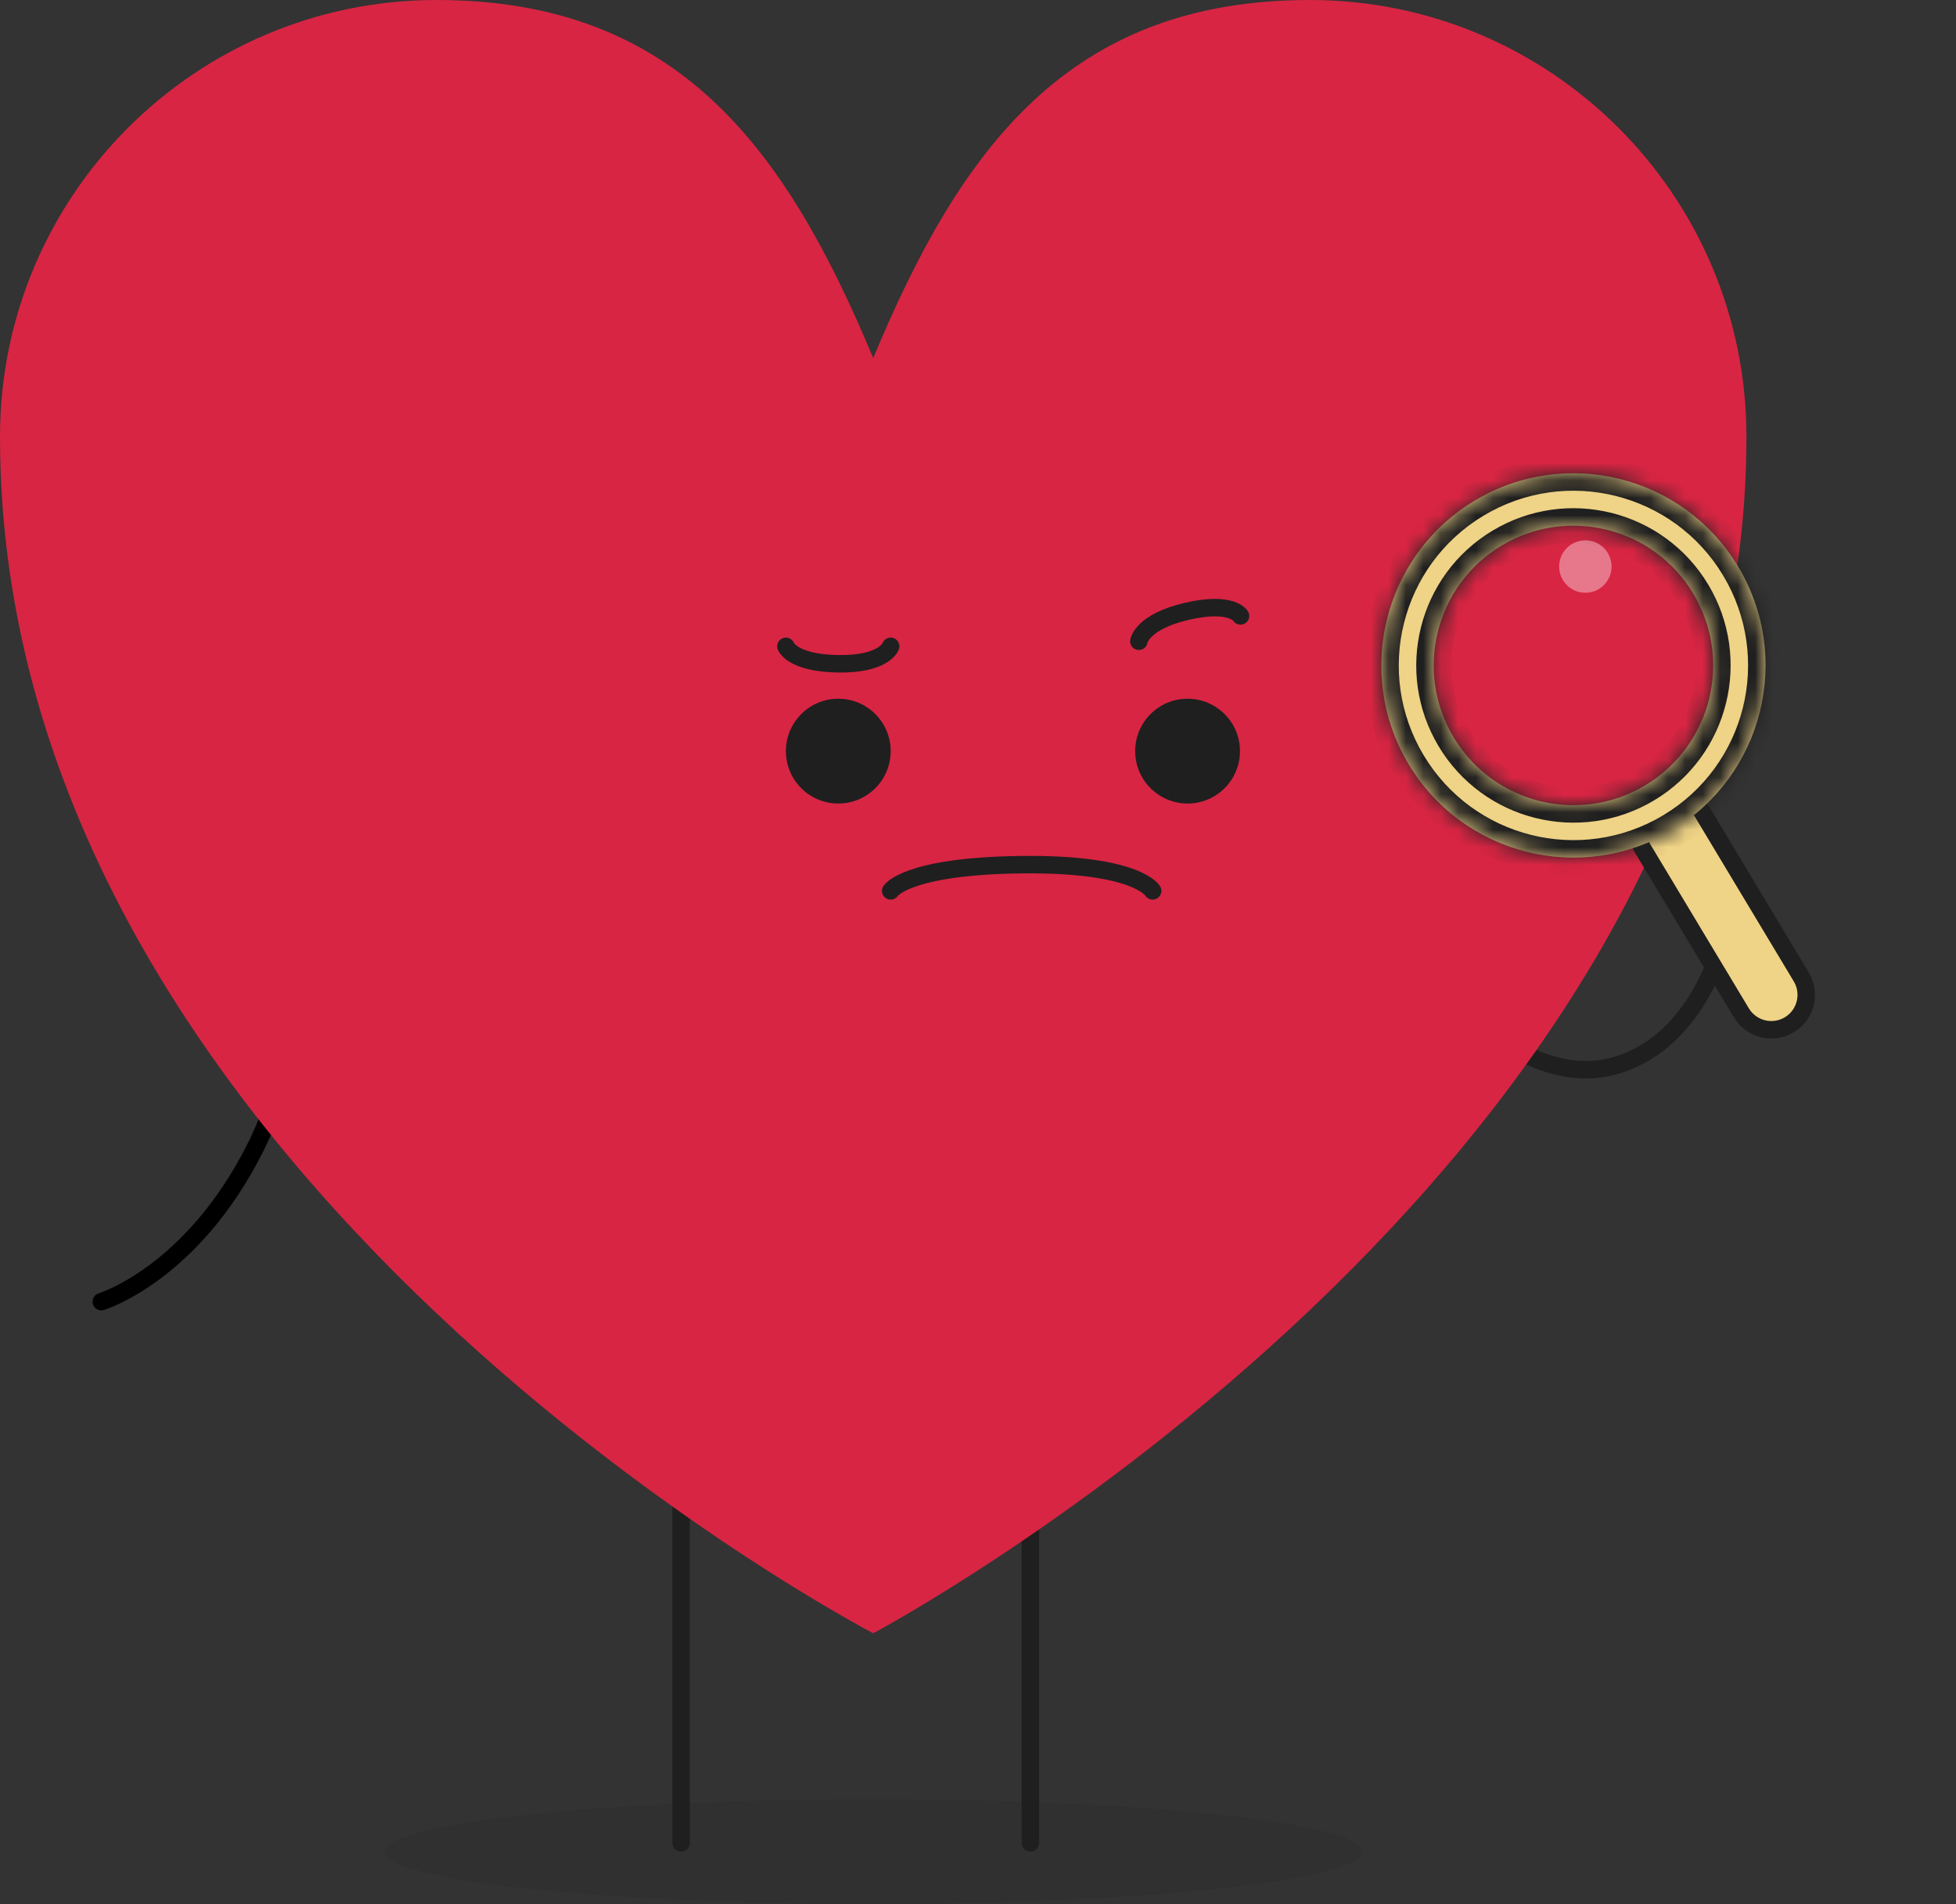 <svg width="112" height="109" viewBox="0 0 112 109" fill="none" xmlns="http://www.w3.org/2000/svg">
<rect x="0" y="0" width="112" height="109" fill="#333333" stroke="none"/>
<rect width="112" height="109" />
<g id="heart_two">
<ellipse id="shadow" cx="50" cy="106" rx="28" ry="3" fill="#1E1E1E" fill-opacity="0.11"/>
<path id="left-leg" d="M39 79V105.5" stroke="#1F1F1F" stroke-linecap="round"/>
<path id="right-leg" d="M59 79V105.5" stroke="#1F1F1F" stroke-linecap="round"/>
<g id="Group 1">
<path id="arm-right" d="M83 57C83 57 87.576 62.424 92.5 61C97.865 59.448 99 52.5 99 52.5" stroke="#1F1F1F" stroke-linecap="round"/>
<path id="arm-left" d="M5.654 74.038C5.39 74.118 5.24 74.397 5.32 74.661C5.4 74.925 5.679 75.075 5.943 74.995L5.654 74.038ZM17.703 47.451C17.203 47.475 17.203 47.475 17.203 47.475C17.203 47.475 17.203 47.475 17.203 47.475C17.203 47.475 17.203 47.476 17.203 47.476C17.203 47.477 17.204 47.479 17.204 47.482C17.204 47.487 17.204 47.494 17.205 47.504C17.206 47.524 17.207 47.555 17.208 47.596C17.211 47.676 17.215 47.797 17.219 47.953C17.226 48.266 17.233 48.723 17.23 49.293C17.223 50.435 17.177 52.033 17.017 53.853C16.698 57.507 15.928 62.005 14.15 65.524L15.042 65.975C16.907 62.284 17.69 57.633 18.013 53.94C18.175 52.087 18.223 50.462 18.23 49.299C18.233 48.718 18.226 48.251 18.219 47.93C18.215 47.769 18.211 47.644 18.208 47.559C18.206 47.516 18.205 47.484 18.204 47.462C18.203 47.451 18.203 47.442 18.203 47.436C18.203 47.433 18.202 47.431 18.202 47.429C18.202 47.429 18.202 47.428 18.202 47.428C18.202 47.427 18.202 47.427 18.202 47.427C18.202 47.427 18.202 47.427 17.703 47.451ZM14.15 65.524C12.367 69.055 10.22 71.187 8.534 72.435C7.69 73.059 6.96 73.463 6.445 73.71C6.188 73.833 5.985 73.916 5.849 73.968C5.78 73.995 5.729 74.013 5.696 74.024C5.68 74.029 5.668 74.033 5.661 74.036C5.657 74.037 5.655 74.037 5.654 74.038C5.653 74.038 5.653 74.038 5.653 74.038C5.653 74.038 5.653 74.038 5.653 74.038C5.653 74.038 5.654 74.038 5.654 74.038C5.654 74.038 5.654 74.038 5.799 74.516C5.943 74.995 5.943 74.995 5.944 74.995C5.944 74.995 5.944 74.995 5.944 74.995C5.945 74.995 5.945 74.994 5.946 74.994C5.947 74.994 5.949 74.993 5.951 74.993C5.955 74.991 5.96 74.99 5.966 74.988C5.979 74.984 5.996 74.978 6.019 74.97C6.063 74.955 6.126 74.933 6.206 74.902C6.366 74.841 6.594 74.747 6.877 74.612C7.443 74.341 8.229 73.905 9.129 73.239C10.931 71.906 13.184 69.655 15.042 65.975L14.15 65.524Z" fill="black"/>
<g id="heart">
<path d="M100 25C100 67 50 93.5 50 93.5C50 93.5 50 34.307 50 20.5C55 8.5 61.193 0 75 0C88.807 0 100 11.193 100 25Z" fill="#D82543"/>
<path d="M0 25C0 67.5 50 93.5 50 93.5C50 93.5 50 34.307 50 20.5C45 8.5 38.807 0 25 0C11.193 0 0 11.193 0 25Z" fill="#D82543"/>
</g>
<g id="Group 2">
<circle id="eye_left" cx="48" cy="43" r="3" fill="#1F1F1F"/>
<circle id="eye-right" cx="68" cy="43" r="3" fill="#1F1F1F"/>
<path id="mouth" d="M51 51C51 51 51.872 49.576 58.5 49.5C65.128 49.424 66 51 66 51" stroke="#1F1F1F" stroke-linecap="round"/>
<path id="eyebrow-left" d="M45 37C45 37 45.349 37.962 48 38C50.651 38.038 51 37 51 37" stroke="#1F1F1F" stroke-linecap="round"/>
<path id="eyebrow-right" d="M65.21 36.711C65.21 36.711 65.365 35.603 67.947 34.999C70.529 34.395 71.032 35.259 71.032 35.259" stroke="#1F1F1F" stroke-linecap="round"/>
</g>
<g id="Magnifying glass">
<path id="Vector 5" d="M99.711 57.982L94.045 48.553C93.476 47.606 93.783 46.378 94.73 45.809C95.676 45.24 96.905 45.546 97.474 46.493L103.139 55.922C103.708 56.869 103.402 58.097 102.455 58.666C101.508 59.235 100.28 58.929 99.711 57.982Z" fill="#EFD386" stroke="#1F1F1F" stroke-linecap="round"/>
<g id="Subtract">
<mask id="path-13-inside-1_0_1" fill="white">
<path fill-rule="evenodd" clip-rule="evenodd" d="M95.76 47.523C100.967 44.394 102.652 37.636 99.523 32.429C96.394 27.221 89.636 25.537 84.429 28.665C79.221 31.794 77.537 38.552 80.665 43.76C83.794 48.967 90.552 50.652 95.76 47.523ZM94.215 44.952C98.002 42.676 99.227 37.761 96.952 33.974C94.676 30.187 89.761 28.961 85.974 31.237C82.187 33.513 80.961 38.427 83.237 42.215C85.513 46.002 90.427 47.227 94.215 44.952Z"/>
</mask>
<path fill-rule="evenodd" clip-rule="evenodd" d="M95.76 47.523C100.967 44.394 102.652 37.636 99.523 32.429C96.394 27.221 89.636 25.537 84.429 28.665C79.221 31.794 77.537 38.552 80.665 43.76C83.794 48.967 90.552 50.652 95.76 47.523ZM94.215 44.952C98.002 42.676 99.227 37.761 96.952 33.974C94.676 30.187 89.761 28.961 85.974 31.237C82.187 33.513 80.961 38.427 83.237 42.215C85.513 46.002 90.427 47.227 94.215 44.952Z" fill="#EFD386"/>
<path d="M98.666 32.944C101.51 37.678 99.979 43.822 95.245 46.666L96.275 48.38C101.956 44.967 103.794 37.595 100.38 31.914L98.666 32.944ZM84.944 29.523C89.678 26.678 95.822 28.21 98.666 32.944L100.38 31.914C96.967 26.233 89.595 24.395 83.914 27.808L84.944 29.523ZM81.523 43.245C78.678 38.511 80.21 32.367 84.944 29.523L83.914 27.808C78.233 31.222 76.395 38.594 79.808 44.275L81.523 43.245ZM95.245 46.666C90.511 49.51 84.367 47.979 81.523 43.245L79.808 44.275C83.222 49.956 90.594 51.794 96.275 48.38L95.245 46.666ZM96.094 34.489C98.086 37.803 97.013 42.103 93.7 44.094L94.73 45.809C98.99 43.249 100.369 37.719 97.809 33.459L96.094 34.489ZM86.489 32.094C89.803 30.103 94.103 31.175 96.094 34.489L97.809 33.459C95.249 29.198 89.719 27.82 85.459 30.38L86.489 32.094ZM84.094 41.7C82.103 38.386 83.175 34.085 86.489 32.094L85.459 30.38C81.198 32.94 79.82 38.469 82.38 42.73L84.094 41.7ZM93.7 44.094C90.386 46.086 86.085 45.013 84.094 41.7L82.38 42.73C84.94 46.99 90.469 48.369 94.73 45.809L93.7 44.094Z" fill="#1F1F1F" mask="url(#path-13-inside-1_0_1)"/>
</g>
<circle id="Ellipse 10" cx="90.777" cy="32.434" r="1.5" transform="rotate(-31 90.777 32.434)" fill="white" fill-opacity="0.38"/>
</g>
</g>
</g>
</svg>
